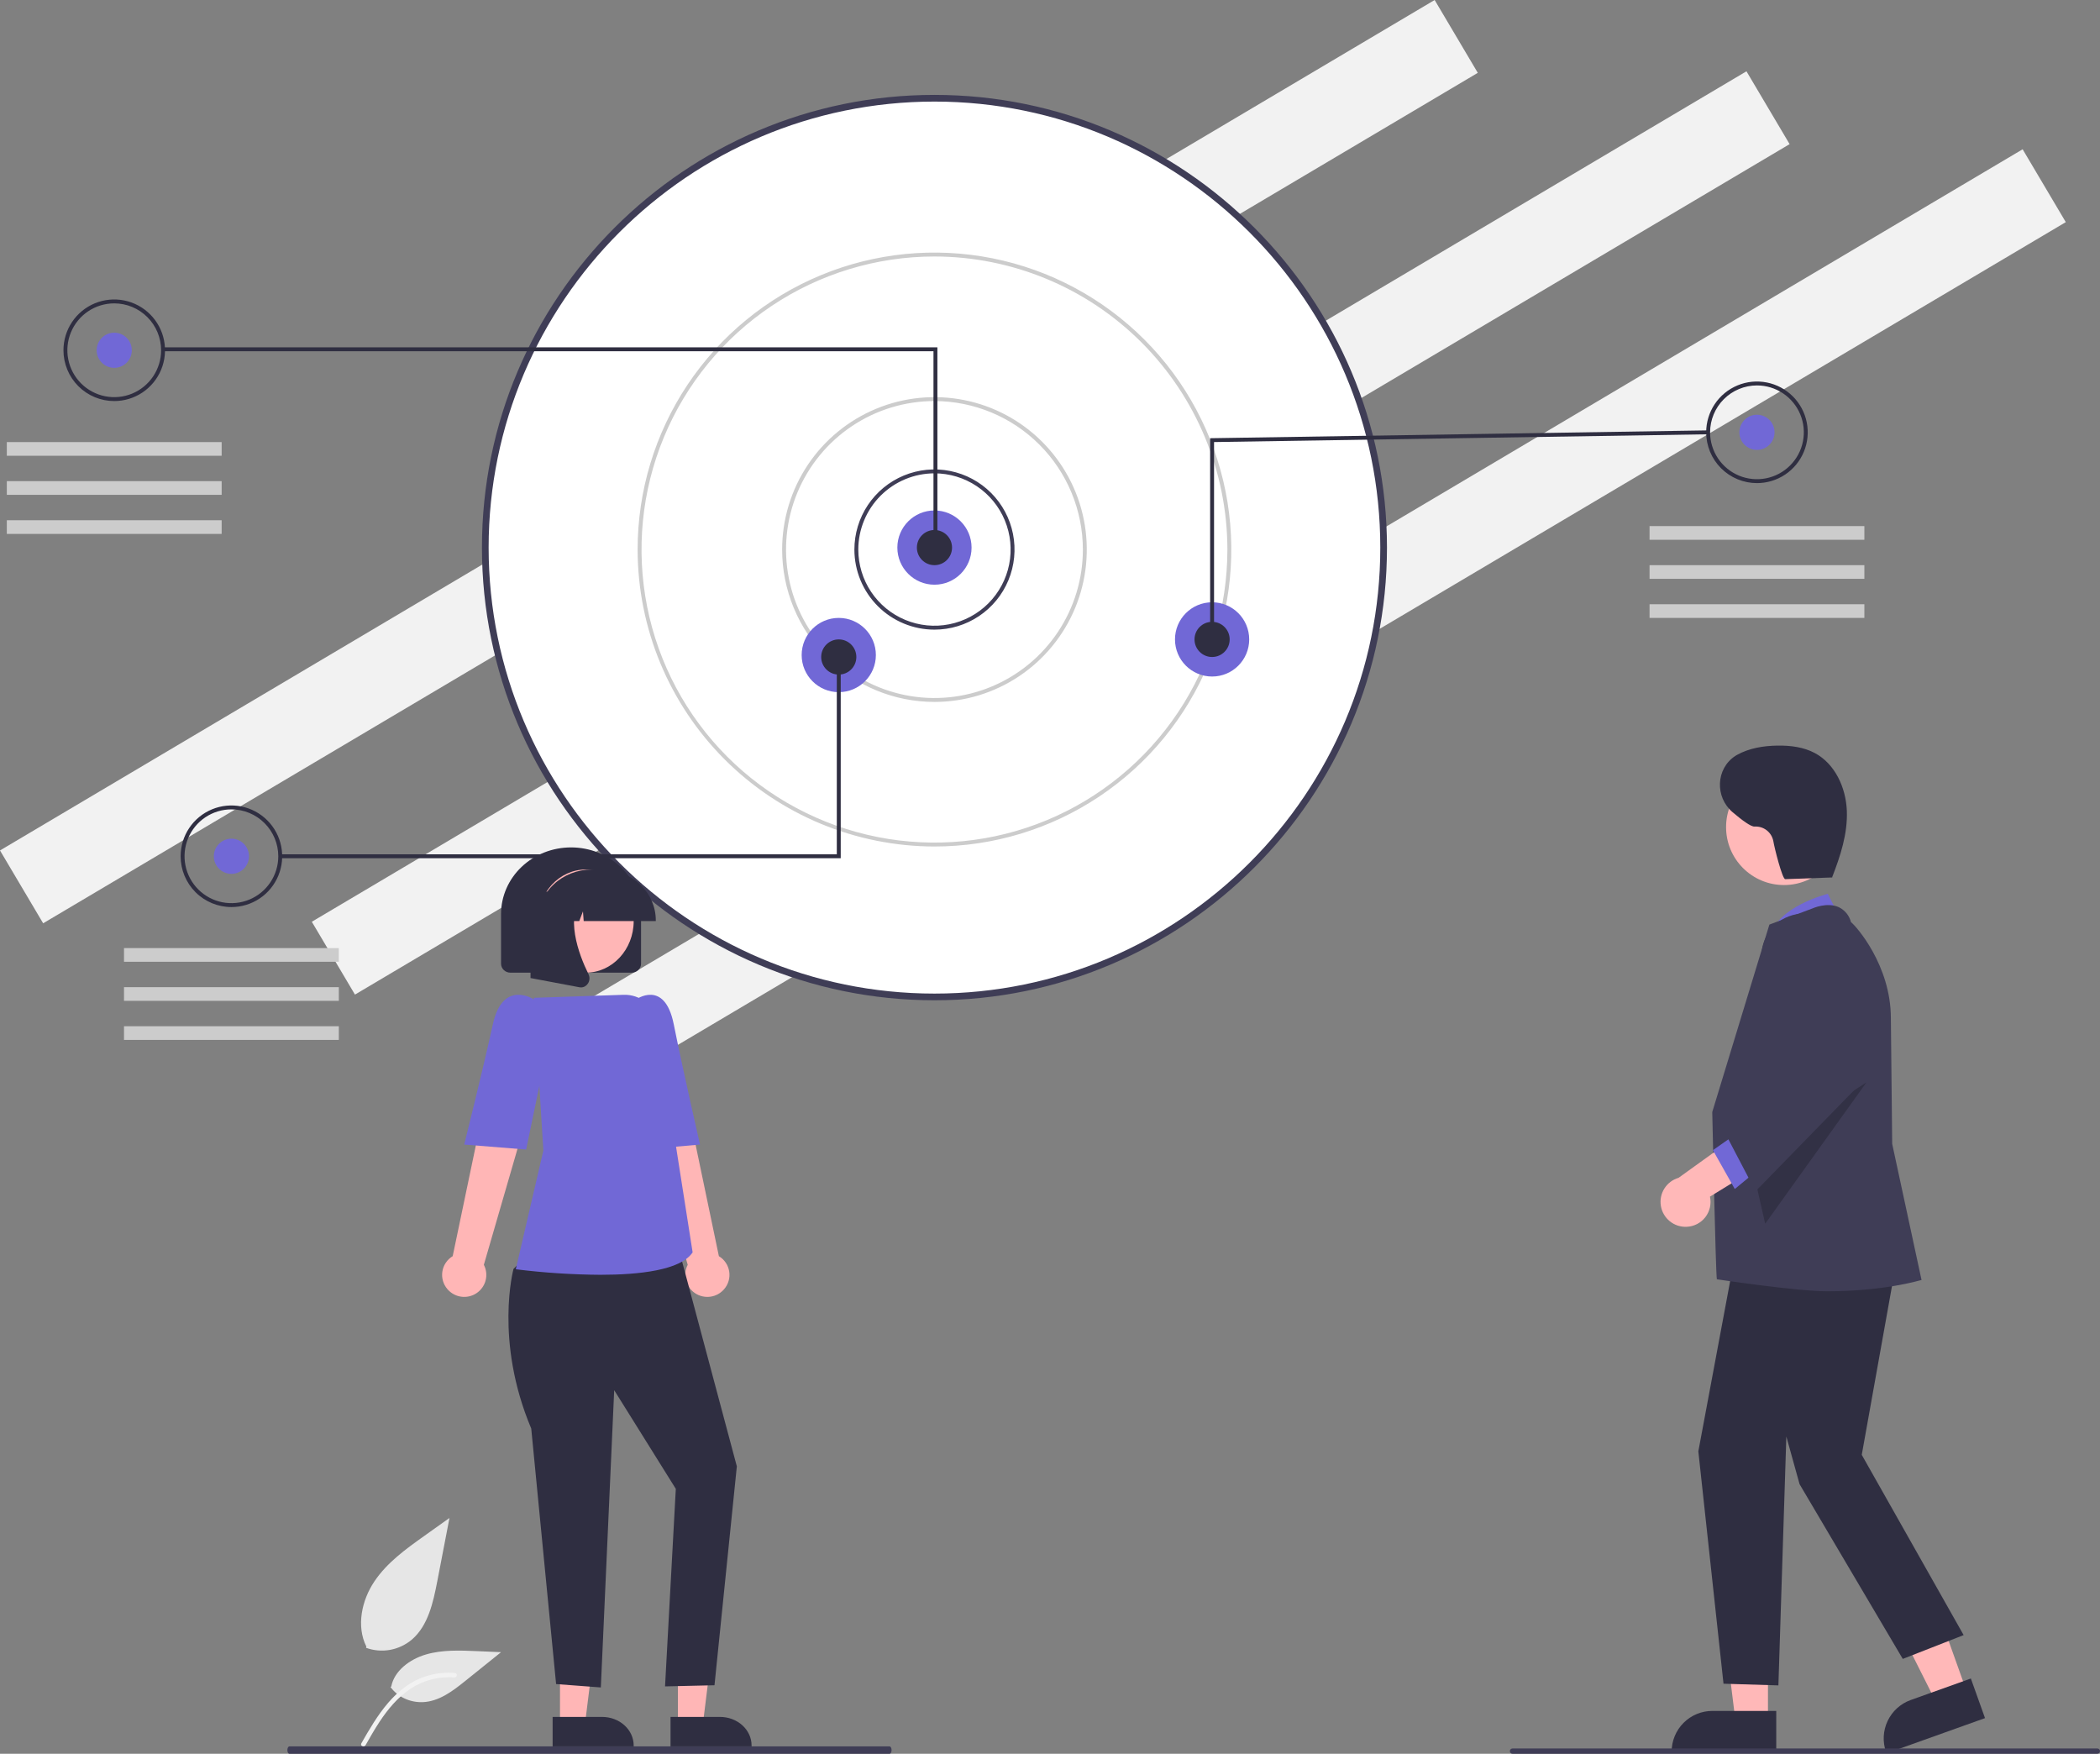 <svg width="285" height="238" viewBox="0 0 285 238" fill="none" xmlns="http://www.w3.org/2000/svg">
<rect x="0" y="0" width="285" height="238" fill="#808080" stroke="none"/>
<g clip-path="url(#clip0_8564_7834)">
<path d="M194.702 0L0 115.413L5.856 125.298L200.557 9.885L194.702 0Z" fill="#F2F2F2"/>
<path d="M237.02 9.676L42.318 125.089L48.173 134.974L242.875 19.561L237.02 9.676Z" fill="#F2F2F2"/>
<path d="M274.501 20.259L79.8 135.672L85.655 145.557L280.357 30.144L274.501 20.259Z" fill="#F2F2F2"/>
<path d="M126.82 135.292C160.486 135.292 187.778 107.991 187.778 74.312C187.778 40.634 160.486 13.332 126.82 13.332C93.153 13.332 65.861 40.634 65.861 74.312C65.861 107.991 93.153 135.292 126.82 135.292Z" fill="white"/>
<path d="M65.407 74.312C65.407 40.437 92.957 12.878 126.82 12.878C160.682 12.878 188.232 40.437 188.232 74.312C188.232 108.186 160.682 135.745 126.82 135.745C92.957 135.745 65.407 108.186 65.407 74.312ZM66.314 74.312C66.314 107.686 93.457 134.838 126.82 134.838C160.182 134.838 187.325 107.686 187.325 74.312C187.325 40.937 160.182 13.785 126.82 13.785C93.457 13.785 66.314 40.937 66.314 74.312Z" fill="#3F3D56"/>
<path d="M115.953 74.576C115.953 72.427 116.59 70.325 117.784 68.537C118.978 66.75 120.676 65.356 122.661 64.534C124.647 63.711 126.832 63.495 128.94 63.915C131.047 64.334 132.984 65.37 134.503 66.89C136.023 68.41 137.058 70.347 137.477 72.456C137.897 74.564 137.681 76.75 136.859 78.736C136.037 80.723 134.644 82.42 132.857 83.615C131.07 84.809 128.969 85.447 126.82 85.447C123.938 85.447 121.174 84.302 119.136 82.263C117.098 80.224 115.953 77.46 115.953 74.576ZM126.82 64.236C124.079 64.239 121.452 65.33 119.514 67.268C117.576 69.207 116.486 71.835 116.483 74.576C116.483 76.621 117.089 78.621 118.225 80.321C119.361 82.022 120.975 83.347 122.864 84.129C124.753 84.912 126.831 85.117 128.836 84.718C130.841 84.319 132.683 83.334 134.129 81.888C135.574 80.442 136.559 78.6 136.957 76.594C137.356 74.588 137.152 72.509 136.369 70.62C135.587 68.73 134.262 67.115 132.562 65.979C130.862 64.843 128.864 64.236 126.82 64.236Z" fill="#3F3D56"/>
<path d="M106.147 74.577C106.147 70.487 107.359 66.488 109.631 63.087C111.902 59.687 115.131 57.036 118.908 55.471C122.686 53.905 126.842 53.496 130.853 54.294C134.863 55.092 138.546 57.061 141.438 59.954C144.329 62.846 146.298 66.531 147.095 70.542C147.893 74.554 147.484 78.712 145.919 82.491C144.354 86.269 141.705 89.499 138.305 91.772C134.905 94.044 130.908 95.257 126.82 95.257C124.105 95.257 121.416 94.722 118.908 93.683C116.4 92.643 114.121 91.12 112.202 89.2C110.282 87.279 108.759 85 107.72 82.491C106.681 79.982 106.147 77.293 106.147 74.577ZM126.82 54.427C122.836 54.427 118.941 55.608 115.629 57.823C112.316 60.037 109.734 63.184 108.21 66.866C106.685 70.548 106.286 74.599 107.064 78.508C107.841 82.416 109.759 86.007 112.576 88.825C115.393 91.643 118.982 93.562 122.89 94.34C126.797 95.117 130.847 94.718 134.528 93.193C138.209 91.668 141.354 89.085 143.568 85.771C145.781 82.458 146.962 78.562 146.962 74.577C146.956 69.234 144.832 64.113 141.056 60.335C137.28 56.558 132.16 54.433 126.82 54.427Z" fill="#CCCCCC"/>
<path d="M86.534 74.577C86.534 66.607 88.896 58.815 93.323 52.188C97.75 45.561 104.042 40.395 111.403 37.345C118.764 34.295 126.864 33.497 134.679 35.052C142.494 36.607 149.672 40.445 155.306 46.081C160.94 51.717 164.777 58.898 166.331 66.715C167.886 74.533 167.088 82.635 164.039 89.999C160.99 97.363 155.826 103.657 149.201 108.085C142.576 112.514 134.787 114.877 126.82 114.877C116.139 114.865 105.899 110.615 98.347 103.06C90.794 95.505 86.546 85.262 86.534 74.577ZM126.82 34.808C118.957 34.808 111.27 37.14 104.732 41.51C98.195 45.88 93.099 52.091 90.09 59.358C87.081 66.625 86.294 74.621 87.828 82.336C89.362 90.05 93.148 97.137 98.708 102.699C104.268 108.261 111.352 112.048 119.064 113.583C126.775 115.117 134.769 114.33 142.033 111.32C149.298 108.31 155.507 103.212 159.875 96.672C164.244 90.132 166.575 82.443 166.575 74.577C166.563 64.033 162.371 53.925 154.918 46.469C147.465 39.013 137.36 34.82 126.82 34.808Z" fill="#CCCCCC"/>
<path d="M126.82 79.349C129.601 79.349 131.855 77.094 131.855 74.312C131.855 71.53 129.601 69.274 126.82 69.274C124.038 69.274 121.784 71.53 121.784 74.312C121.784 77.094 124.038 79.349 126.82 79.349Z" fill="#7168D6"/>
<path d="M113.833 93.931C116.614 93.931 118.868 91.676 118.868 88.894C118.868 86.112 116.614 83.856 113.833 83.856C111.052 83.856 108.797 86.112 108.797 88.894C108.797 91.676 111.052 93.931 113.833 93.931Z" fill="#7168D6"/>
<path d="M164.499 91.81C167.28 91.81 169.534 89.555 169.534 86.773C169.534 83.991 167.28 81.735 164.499 81.735C161.718 81.735 159.463 83.991 159.463 86.773C159.463 89.555 161.718 91.81 164.499 91.81Z" fill="#7168D6"/>
<path d="M126.82 76.698C128.137 76.698 129.205 75.63 129.205 74.312C129.205 72.994 128.137 71.926 126.82 71.926C125.502 71.926 124.434 72.994 124.434 74.312C124.434 75.63 125.502 76.698 126.82 76.698Z" fill="#2F2E41"/>
<path d="M164.499 89.159C165.816 89.159 166.884 88.091 166.884 86.773C166.884 85.455 165.816 84.387 164.499 84.387C163.181 84.387 162.113 85.455 162.113 86.773C162.113 88.091 163.181 89.159 164.499 89.159Z" fill="#2F2E41"/>
<path d="M113.833 91.545C115.15 91.545 116.218 90.477 116.218 89.159C116.218 87.841 115.15 86.772 113.833 86.772C112.515 86.772 111.447 87.841 111.447 89.159C111.447 90.477 112.515 91.545 113.833 91.545Z" fill="#2F2E41"/>
<path d="M15.503 49.92C16.821 49.92 17.889 48.852 17.889 47.534C17.889 46.216 16.821 45.148 15.503 45.148C14.186 45.148 13.118 46.216 13.118 47.534C13.118 48.852 14.186 49.92 15.503 49.92Z" fill="#7168D6"/>
<path d="M126.687 47.666H21.997V47.136H127.217V74.444H126.687V47.666Z" fill="#2F2E41"/>
<path d="M8.612 47.533C8.612 46.17 9.016 44.837 9.774 43.703C10.531 42.57 11.607 41.686 12.866 41.164C14.125 40.643 15.511 40.506 16.848 40.772C18.184 41.038 19.412 41.695 20.376 42.659C21.34 43.623 21.996 44.851 22.262 46.188C22.528 47.525 22.391 48.911 21.87 50.171C21.348 51.431 20.465 52.507 19.332 53.265C18.198 54.022 16.866 54.426 15.503 54.426C14.598 54.426 13.702 54.248 12.866 53.902C12.03 53.555 11.271 53.048 10.631 52.407C9.991 51.767 9.483 51.007 9.137 50.171C8.791 49.335 8.612 48.438 8.612 47.533ZM15.503 41.17C14.245 41.17 13.015 41.543 11.969 42.242C10.923 42.941 10.108 43.935 9.627 45.098C9.145 46.261 9.019 47.54 9.265 48.775C9.51 50.009 10.116 51.143 11.005 52.032C11.895 52.922 13.028 53.528 14.262 53.774C15.496 54.02 16.775 53.894 17.938 53.412C19.1 52.93 20.093 52.115 20.792 51.068C21.491 50.022 21.864 48.792 21.864 47.533C21.862 45.846 21.192 44.229 19.999 43.036C18.807 41.843 17.19 41.172 15.503 41.17Z" fill="#2F2E41"/>
<path d="M31.406 118.589C32.723 118.589 33.791 117.52 33.791 116.203C33.791 114.885 32.723 113.816 31.406 113.816C30.088 113.816 29.02 114.885 29.02 116.203C29.02 117.52 30.088 118.589 31.406 118.589Z" fill="#7168D6"/>
<path d="M24.515 116.202C24.515 114.839 24.919 113.506 25.676 112.372C26.433 111.239 27.509 110.355 28.769 109.833C30.028 109.312 31.413 109.175 32.75 109.441C34.087 109.707 35.315 110.364 36.278 111.328C37.242 112.292 37.898 113.52 38.164 114.857C38.43 116.194 38.294 117.58 37.772 118.84C37.251 120.1 36.367 121.176 35.234 121.934C34.101 122.691 32.769 123.095 31.406 123.095C29.578 123.095 27.825 122.369 26.533 121.076C25.241 119.784 24.515 118.03 24.515 116.202ZM31.406 109.839C30.148 109.839 28.918 110.212 27.872 110.911C26.826 111.61 26.01 112.604 25.529 113.767C25.047 114.93 24.922 116.209 25.167 117.443C25.412 118.678 26.018 119.812 26.908 120.701C27.797 121.591 28.931 122.197 30.165 122.443C31.399 122.688 32.678 122.562 33.84 122.081C35.002 121.599 35.996 120.784 36.694 119.737C37.394 118.691 37.767 117.461 37.767 116.202C37.765 114.515 37.094 112.898 35.901 111.705C34.709 110.512 33.092 109.841 31.406 109.839Z" fill="#2F2E41"/>
<path d="M238.444 61.056C239.762 61.056 240.83 59.987 240.83 58.669C240.83 57.352 239.762 56.283 238.444 56.283C237.127 56.283 236.059 57.352 236.059 58.669C236.059 59.987 237.127 61.056 238.444 61.056Z" fill="#7168D6"/>
<path d="M231.553 58.669C231.553 57.305 231.958 55.973 232.715 54.839C233.472 53.705 234.548 52.822 235.807 52.3C237.067 51.778 238.452 51.642 239.789 51.908C241.126 52.174 242.353 52.83 243.317 53.794C244.281 54.758 244.937 55.987 245.203 57.324C245.469 58.661 245.332 60.047 244.811 61.307C244.289 62.566 243.406 63.643 242.273 64.4C241.14 65.158 239.807 65.562 238.444 65.562C237.54 65.562 236.643 65.384 235.807 65.037C234.971 64.691 234.212 64.183 233.572 63.543C232.932 62.903 232.424 62.143 232.078 61.307C231.732 60.47 231.553 59.574 231.553 58.669ZM238.444 52.306C236.758 52.308 235.141 52.979 233.949 54.172C232.756 55.364 232.085 56.982 232.084 58.669C232.084 59.927 232.457 61.158 233.156 62.204C233.855 63.25 234.848 64.066 236.01 64.548C237.173 65.029 238.452 65.155 239.685 64.91C240.919 64.664 242.053 64.058 242.942 63.168C243.832 62.278 244.438 61.145 244.683 59.91C244.929 58.676 244.803 57.396 244.321 56.234C243.84 55.071 243.024 54.077 241.978 53.378C240.932 52.679 239.703 52.306 238.444 52.306Z" fill="#2F2E41"/>
<path d="M164.234 59.469L231.814 58.404L231.823 58.934L164.764 59.991V86.773H164.234V59.469Z" fill="#2F2E41"/>
<path d="M38.032 115.937H113.568V89.159H114.098V116.467H38.032V115.937Z" fill="#2F2E41"/>
<path d="M30.081 59.994H0.926V61.85H30.081V59.994Z" fill="#CCCCCC"/>
<path d="M30.081 65.297H0.926V67.153H30.081V65.297Z" fill="#CCCCCC"/>
<path d="M30.081 70.6H0.926V72.456H30.081V70.6Z" fill="#CCCCCC"/>
<path d="M45.983 128.663H16.829V130.519H45.983V128.663Z" fill="#CCCCCC"/>
<path d="M45.983 133.966H16.829V135.822H45.983V133.966Z" fill="#CCCCCC"/>
<path d="M45.983 139.269H16.829V141.124H45.983V139.269Z" fill="#CCCCCC"/>
<path d="M253.022 71.395H223.867V73.251H253.022V71.395Z" fill="#CCCCCC"/>
<path d="M253.022 76.698H223.867V78.554H253.022V76.698Z" fill="#CCCCCC"/>
<path d="M253.022 82H223.867V83.856H253.022V82Z" fill="#CCCCCC"/>
<path d="M266.9 229.52L262.755 231.003L255.066 215.71L261.185 213.522L266.9 229.52Z" fill="#FFB8B8"/>
<path d="M256.026 237.942L255.965 237.773C255.474 236.392 255.55 234.873 256.177 233.549C256.803 232.224 257.93 231.202 259.309 230.707L267.474 227.788L269.395 233.163L256.026 237.942Z" fill="#2F2E41"/>
<path d="M239.939 233.623L235.536 233.623L233.442 216.634L239.94 216.634L239.939 233.623Z" fill="#FFB8B8"/>
<path d="M241.062 237.892L226.865 237.892V237.712C226.865 236.986 227.008 236.268 227.286 235.597C227.564 234.926 227.971 234.317 228.484 233.804C228.997 233.29 229.606 232.883 230.276 232.605C230.947 232.328 231.665 232.185 232.391 232.185L241.063 232.185L241.062 237.892Z" fill="#2F2E41"/>
<path d="M249.974 125.086L248.059 121.301C248.059 121.301 240.926 123.089 240.277 127.224L249.974 125.086Z" fill="#7168D6"/>
<path d="M257.875 168.364L252.667 197.433L266.494 221.895L258.234 225.128L244.228 201.416L242.432 194.95L241.354 228.721L233.905 228.494L230.489 196.96L235.967 167.646L257.875 168.364Z" fill="#2F2E41"/>
<path d="M233.003 173.608C232.842 172.889 232.378 150.913 232.378 150.913C232.378 150.913 240.037 125.761 240.107 125.554L240.134 125.473L245.949 123.293C246.031 123.255 247.968 122.392 249.553 123.112C249.96 123.309 250.318 123.594 250.604 123.945C250.889 124.296 251.095 124.704 251.206 125.143C251.865 125.635 256.618 130.96 256.618 138.184L256.797 155.231L260.782 173.712L260.606 173.749C260.497 173.773 255.64 175.236 247.99 175.236C243.739 175.236 233.003 173.608 233.003 173.608Z" fill="#3F3D56"/>
<path d="M242.112 120.108C246.452 120.108 249.971 116.588 249.971 112.247C249.971 107.905 246.452 104.385 242.112 104.385C237.771 104.385 234.253 107.905 234.253 112.247C234.253 116.588 237.771 120.108 242.112 120.108Z" fill="#FFB8B8"/>
<path opacity="0.2" d="M253.308 146.882L239.559 166.072L237.528 157.11L253.308 146.882Z" fill="black"/>
<path d="M228.905 166.486C229.398 166.467 229.88 166.339 230.318 166.113C230.757 165.887 231.14 165.567 231.441 165.177C231.742 164.786 231.954 164.335 232.062 163.853C232.17 163.372 232.171 162.873 232.066 162.391L242.282 156.122L236.64 153.482L227.804 159.84C227.007 160.072 226.322 160.588 225.88 161.29C225.437 161.993 225.268 162.833 225.404 163.653C225.539 164.472 225.971 165.213 226.616 165.735C227.262 166.257 228.076 166.525 228.905 166.486Z" fill="#FFB8B8"/>
<path d="M235.967 153.635L232.468 156.087L235.436 161.359L239.559 157.946L235.967 153.635Z" fill="#7168D6"/>
<path d="M234.136 153.789L242.366 144.245L239.213 131.082C238.887 129.722 239.067 128.29 239.719 127.052C240.372 125.815 241.452 124.858 242.759 124.359C244.065 123.86 245.508 123.854 246.819 124.342C248.13 124.83 249.218 125.778 249.881 127.01L249.952 127.143L252.858 146.69L238.258 161.661L234.136 153.789Z" fill="#3F3D56"/>
<path d="M248.806 119.073L242.283 119.307C241.885 119.321 240.806 115.029 240.665 114.138C240.553 113.558 240.234 113.039 239.768 112.677C239.301 112.316 238.719 112.136 238.13 112.172C237.642 112.218 236.411 111.306 235.14 110.225C232.728 108.174 232.853 104.321 235.503 102.587C235.576 102.54 235.647 102.496 235.716 102.457C237.388 101.521 239.344 101.207 241.259 101.183C242.996 101.161 244.781 101.38 246.311 102.202C249.054 103.676 250.513 106.897 250.641 110.009C250.77 113.121 249.772 116.164 248.641 119.065" fill="#2F2E41"/>
<path d="M284.641 238H205.271C205.176 238 205.084 237.962 205.017 237.895C204.95 237.827 204.912 237.736 204.912 237.641C204.912 237.545 204.95 237.454 205.017 237.386C205.084 237.319 205.176 237.281 205.271 237.281H284.641C284.736 237.281 284.827 237.319 284.895 237.386C284.962 237.454 285 237.545 285 237.641C285 237.736 284.962 237.827 284.895 237.895C284.827 237.962 284.736 238 284.641 238Z" fill="#3F3D56"/>
<path d="M49.681 223.622C50.729 224.002 51.853 224.098 52.946 223.899C54.039 223.699 55.064 223.212 55.922 222.484C58.108 220.586 58.793 217.46 59.351 214.564L61 206L57.547 208.46C55.064 210.229 52.525 212.055 50.806 214.617C49.086 217.179 48.336 220.677 49.717 223.45" fill="#E6E6E6"/>
<path d="M53 228.943C53.473 229.598 54.124 230.131 54.89 230.491C55.655 230.851 56.51 231.025 57.371 230.997C59.584 230.901 61.428 229.496 63.089 228.161L68 224.214L64.75 224.073C62.412 223.971 60.014 223.875 57.788 224.532C55.561 225.189 53.508 226.767 53.101 228.865" fill="#E6E6E6"/>
<path d="M49.041 236.583C51.154 232.87 53.605 228.743 57.984 227.424C59.202 227.058 60.478 226.927 61.746 227.038C62.145 227.072 62.045 227.684 61.647 227.65C59.523 227.475 57.403 228.032 55.644 229.227C53.951 230.371 52.633 231.962 51.518 233.649C50.835 234.682 50.223 235.76 49.611 236.835C49.415 237.179 48.843 236.931 49.041 236.583Z" fill="#F2F2F2"/>
<path d="M76.001 234H79.388L81 221L76 221L76.001 234Z" fill="#FFB6B6"/>
<path d="M75 233L81.718 233C82.854 233 83.943 233.408 84.746 234.135C85.549 234.861 86 235.846 86 236.874V237L75 237L75 233Z" fill="#2F2E41"/>
<path d="M92.001 234H95.388L97 221L92 221L92.001 234Z" fill="#FFB6B6"/>
<path d="M91 233L97.718 233C98.854 233 99.943 233.408 100.746 234.135C101.549 234.861 102 235.846 102 236.874V237L91 237L91 233Z" fill="#2F2E41"/>
<path d="M98.259 174.97C98.547 174.644 98.759 174.259 98.881 173.842C99.003 173.426 99.032 172.987 98.965 172.558C98.899 172.13 98.739 171.72 98.496 171.36C98.254 170.999 97.935 170.696 97.562 170.471L92.029 144L86 146.367L93.335 171.643C92.998 172.291 92.911 173.041 93.092 173.749C93.272 174.458 93.707 175.075 94.314 175.485C94.921 175.896 95.658 176.07 96.385 175.975C97.112 175.88 97.779 175.522 98.259 174.97Z" fill="#FFB6B6"/>
<path d="M72.147 169.703L69.689 172.209C69.689 172.209 67.052 181.906 72.097 193.866L75.471 228.541L81.542 229L83.355 188.658L91.717 202.049L90.256 228.857L96.967 228.702L100 198.997L91.717 168L72.147 169.703Z" fill="#2F2E41"/>
<path d="M81.46 173C77.679 172.974 73.903 172.73 70.151 172.268L70 172.249L73.742 156.139L72.453 135.411L84.62 135.003C85.722 134.964 86.799 135.325 87.645 136.016C88.492 136.707 89.048 137.681 89.206 138.749L91.697 155.286L94 169.958L93.969 170.002C92.314 172.38 86.779 173 81.46 173Z" fill="#7168D6"/>
<path d="M84 138.715L86.248 135.677C86.248 135.677 90.189 132.772 91.436 138.997C92.683 145.222 95 155.327 95 155.327L87.294 156L84 138.715Z" fill="#7168D6"/>
<path d="M60.741 174.97C60.453 174.644 60.241 174.259 60.119 173.842C59.997 173.426 59.968 172.987 60.035 172.558C60.101 172.13 60.261 171.72 60.504 171.36C60.746 170.999 61.065 170.696 61.438 170.471L66.971 144L73 146.367L65.665 171.643C66.002 172.291 66.089 173.041 65.908 173.749C65.728 174.458 65.293 175.075 64.686 175.485C64.079 175.896 63.342 176.07 62.615 175.975C61.888 175.88 61.221 175.522 60.741 174.97Z" fill="#FFB6B6"/>
<path d="M75 138.715L72.548 135.677C72.548 135.677 68.249 132.772 66.888 138.997C65.528 145.222 63 155.327 63 155.327L71.406 156L75 138.715Z" fill="#7168D6"/>
<path d="M85.724 132H69.276C68.938 132 68.613 131.872 68.374 131.644C68.135 131.416 68 131.108 68 130.786V124.04C68 121.642 69.001 119.343 70.782 117.648C72.564 115.952 74.98 115 77.5 115C80.02 115 82.436 115.952 84.218 117.648C85.999 119.343 87 121.642 87 124.04V130.786C87 131.108 86.865 131.416 86.626 131.644C86.387 131.872 86.062 132 85.724 132Z" fill="#2F2E41"/>
<path d="M79.5 132C83.09 132 86 128.866 86 125C86 121.134 83.09 118 79.5 118C75.91 118 73 121.134 73 125C73 128.866 75.91 132 79.5 132Z" fill="#FFB6B6"/>
<path d="M89 125H79.216L79.116 123.68L78.614 125H77.108L76.909 122.384L75.915 125H73V124.87C73.002 123.049 73.773 121.303 75.144 120.015C76.514 118.727 78.372 118.002 80.31 118H81.69C83.628 118.002 85.486 118.727 86.856 120.015C88.227 121.303 88.998 123.049 89 124.87V125Z" fill="#2F2E41"/>
<path d="M78.849 134C78.781 134 78.712 133.993 78.645 133.981L72 132.729V121H79.315L79.134 121.225C76.614 124.364 78.513 129.453 79.868 132.207C79.968 132.408 80.013 132.636 79.997 132.864C79.981 133.091 79.905 133.309 79.778 133.493C79.672 133.65 79.532 133.778 79.371 133.866C79.209 133.954 79.03 134 78.849 134Z" fill="#2F2E41"/>
<path d="M120.728 238H39.272C39.2 238 39.131 237.947 39.08 237.854C39.029 237.76 39 237.633 39 237.5C39 237.367 39.029 237.24 39.08 237.146C39.131 237.053 39.2 237 39.272 237H120.728C120.8 237 120.869 237.053 120.92 237.146C120.971 237.24 121 237.367 121 237.5C121 237.633 120.971 237.76 120.92 237.854C120.869 237.947 120.8 238 120.728 238Z" fill="#3F3D56"/>
</g>
<defs>
<clipPath id="clip0_8564_7834">
<rect width="285" height="238" fill="white"/>
</clipPath>
</defs>
</svg>

